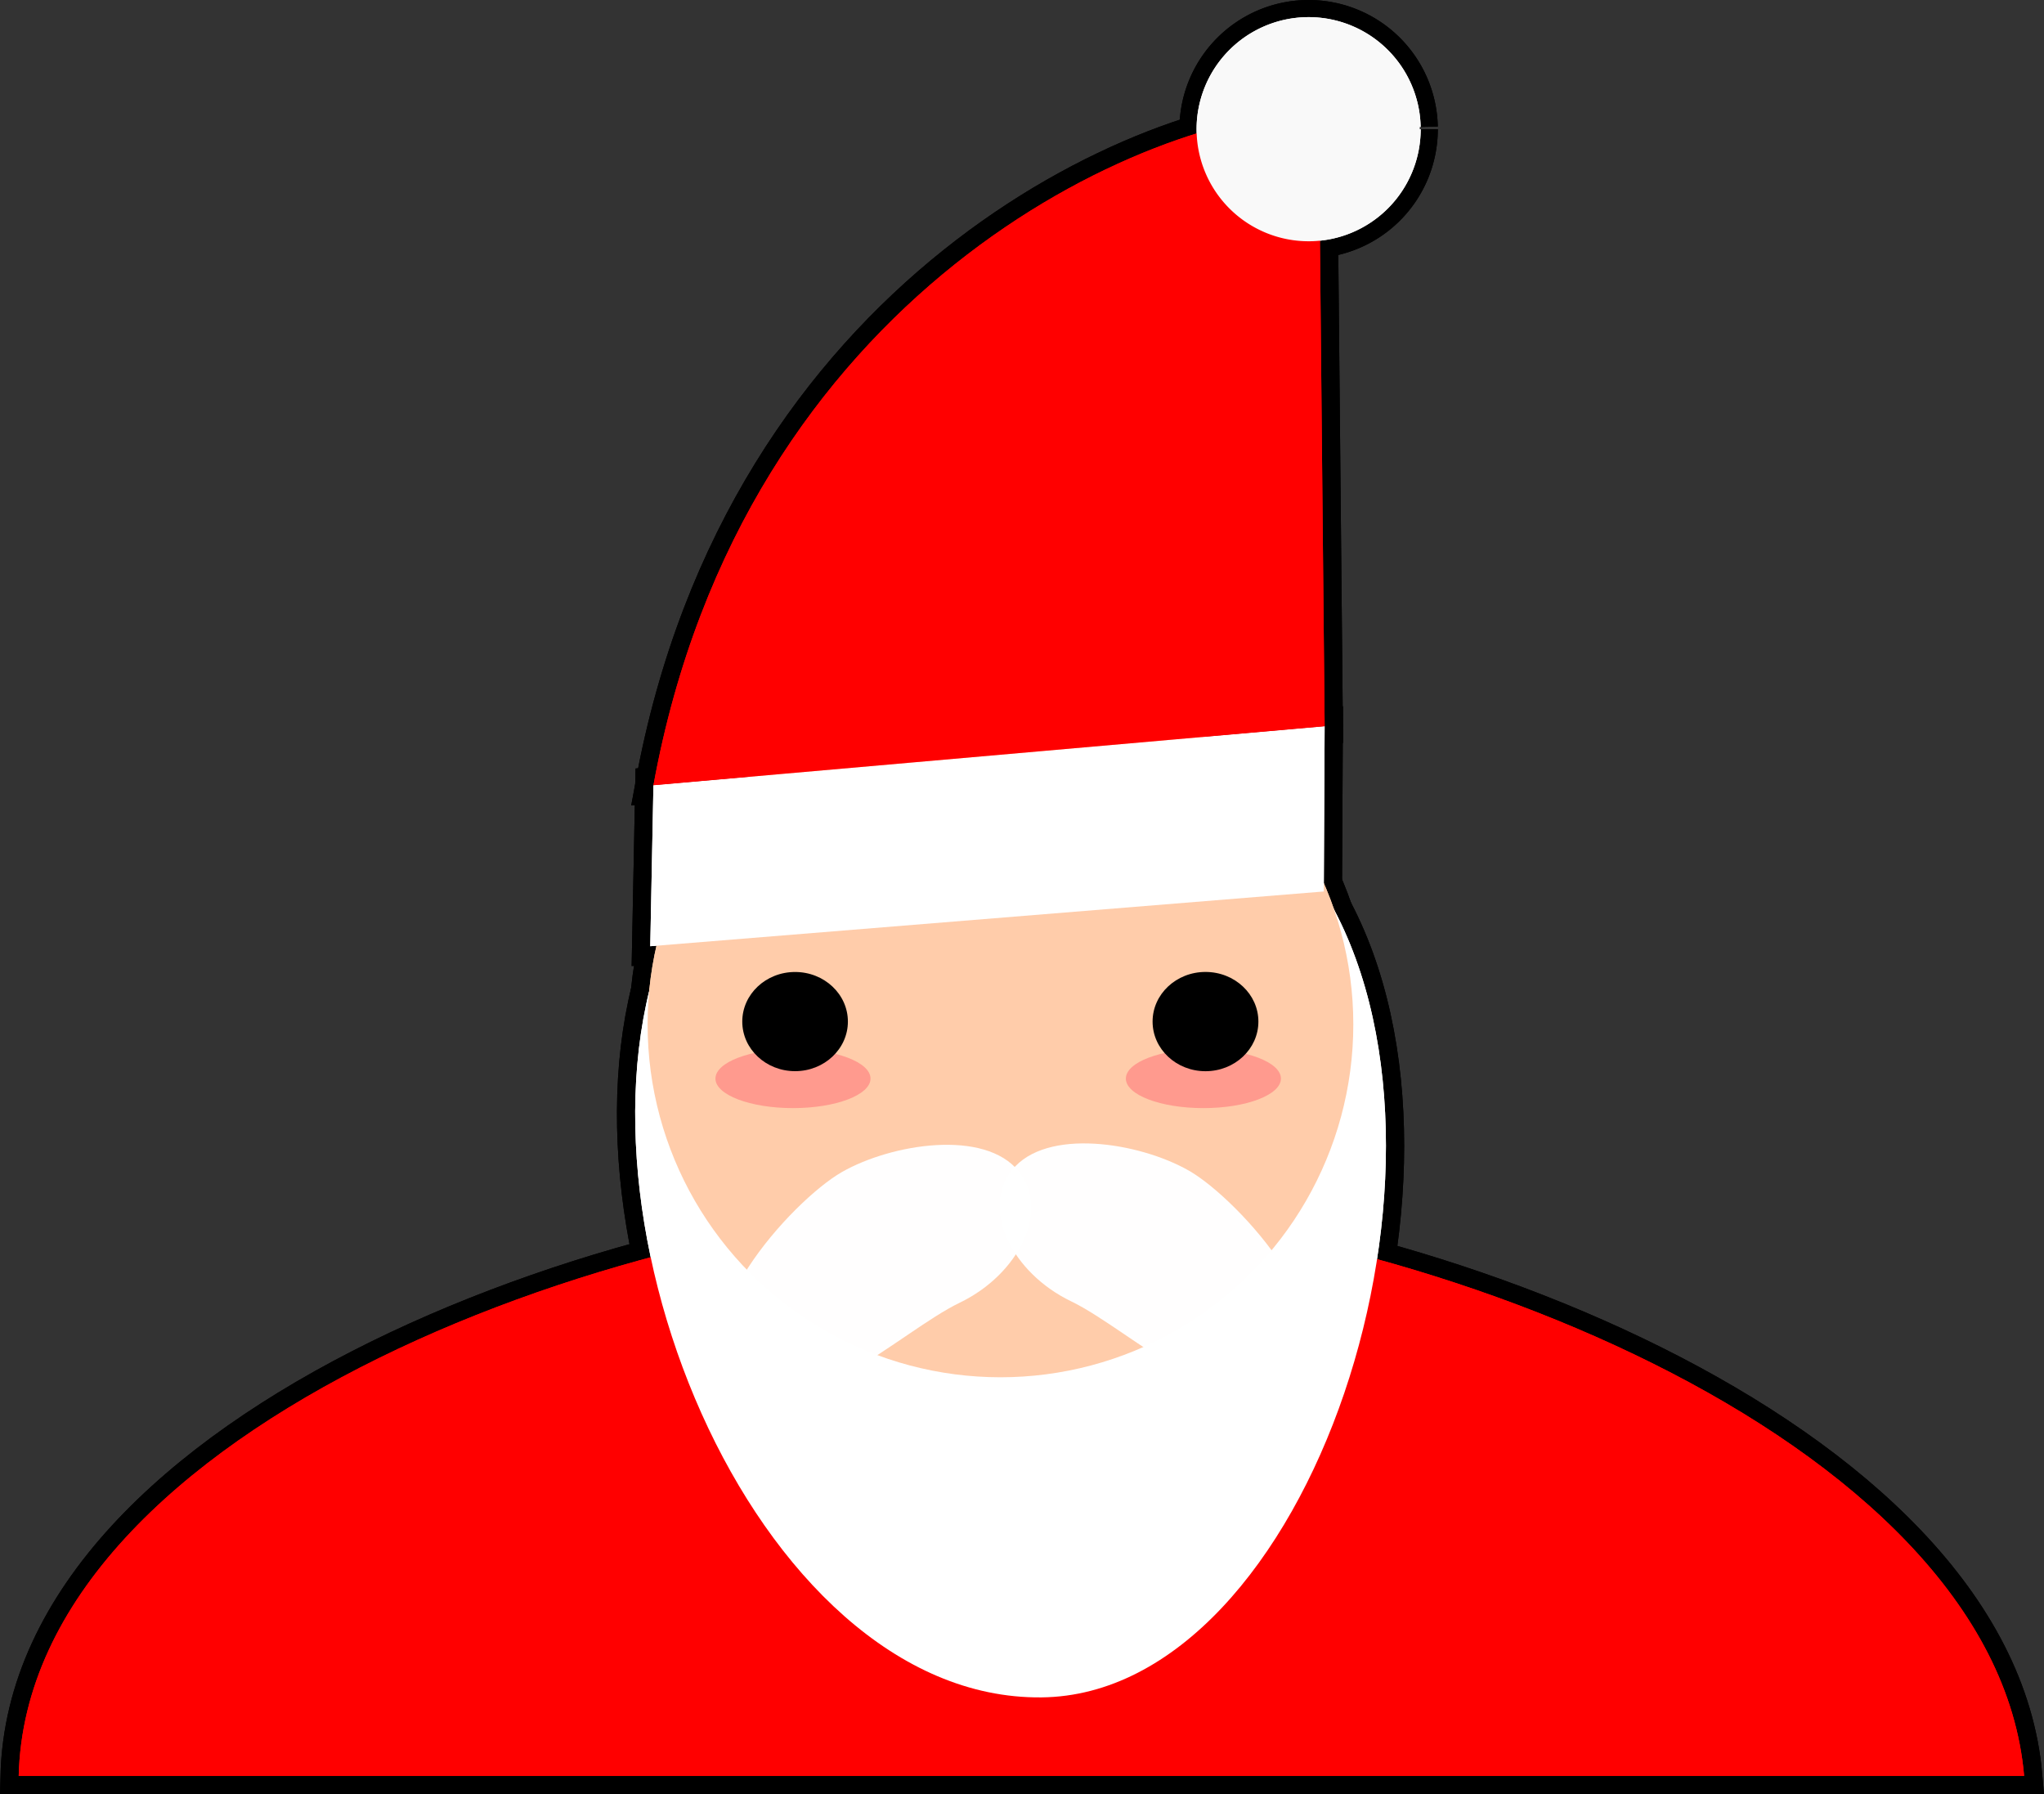 <?xml version="1.0" encoding="UTF-8"?>
<svg id="svg8" width="543.86mm" height="477.33mm" version="1.1" viewBox="0 0 543.86 477.33" xmlns="http://www.w3.org/2000/svg" xmlns:cc="http://creativecommons.org/ns#" xmlns:dc="http://purl.org/dc/elements/1.1/" xmlns:rdf="http://www.w3.org/1999/02/22-rdf-syntax-ns#">
	<rect x="0" y="0" width="543.86" height="477.33" fill="#333333" stroke="none"/>
	<g id="layer1" transform="translate(342.58 224.09)">
		<g id="g18490" transform="translate(-116.66 -3.616)" fill="none" stroke="#000" stroke-width="9.7">
			<path id="path18422" d="m45.194 100.22c-101.74-0.575-263.81 58.363-266.14 151.79h533.6c-7.838-90.72-166.27-151.22-267.45-151.79z" />
			<path id="path18424" d="m126.31 16.703c43.018 70.81-3.471 213.67-75.114 214.41-76.933 0.801-131.64-133.42-97.981-206.48 28.139-61.071 36.203-22.911 87.882-22.911 51.678-1e-6 50.301-42.49 85.213 14.979z" />
			<circle id="circle18426" cx="40.278" cy="52.061" r="93.887" />
			<g id="g18432">
				<ellipse id="ellipse18428" cx="-14.926" cy="66.481" rx="20.63" ry="7.855" />
				<ellipse id="ellipse18430" cx="-14.368" cy="51.316" rx="14.051" ry="13.193" />
			</g>
			<path id="path18434" d="m-52.057-11.567 178.59-15.692-0.226 43.962-179.21 14.564z" />
			<g id="g18442">
				<g id="g18440" fill="none" stroke="#000" stroke-width="9.7">
					<path id="path18436" d="m124.95-190.78 1.587 163.52-178.59 15.692c23.926-131.02 130.82-178.76 177-179.21z" />
					<path id="path18438" d="m151.8-186.1a29.524 29.524 0 0 1-29.374 29.523 29.524 29.524 0 0 1-29.673-29.223 29.524 29.524 0 0 1 29.071-29.821 29.524 29.524 0 0 1 29.969 28.919" />
				</g>
			</g>
			<g id="g18448" transform="translate(2.518 8.175)">
				<path id="path18444" d="m-31.783 139.5c-16.907-14.682 14.084-48.748 27.348-56.324 13.264-7.576 38.024-11.493 47.061-0.174 8.355 10.466 0.064 27.341-15.739 34.951-15.803 7.611-43.363 34.84-58.67 21.546z" />
				<path id="path18446" d="m115.26 139.13c16.907-14.682-14.084-48.748-27.348-56.324-13.264-7.576-38.024-11.493-47.061-0.174-8.355 10.466-0.064 27.341 15.739 34.951 15.803 7.611 43.363 34.84 58.67 21.546z" />
			</g>
			<g id="g18454" transform="translate(109.2)">
				<ellipse id="ellipse18450" cx="-14.926" cy="66.481" rx="20.63" ry="7.855" />
				<ellipse id="ellipse18452" cx="-14.368" cy="51.316" rx="14.076" ry="13.205" />
			</g>
			<path id="path18456" d="m45.194 100.22c-101.74-0.575-263.81 58.363-266.14 151.79h533.6c-7.838-90.72-166.27-151.22-267.45-151.79z" />
			<path id="path18458" d="m126.31 16.703c43.018 70.81-3.471 213.67-75.114 214.41-76.933 0.801-131.64-133.42-97.981-206.48 28.139-61.071 36.203-22.911 87.882-22.911 51.678-1e-6 50.301-42.49 85.213 14.979z" />
			<circle id="circle18460" cx="40.278" cy="52.061" r="93.887" />
			<g id="g18466">
				<ellipse id="ellipse18462" cx="-14.926" cy="66.481" rx="20.63" ry="7.855" />
				<ellipse id="ellipse18464" cx="-14.368" cy="51.316" rx="14.051" ry="13.193" />
			</g>
			<path id="path18468" d="m-52.057-11.567 178.59-15.692-0.226 43.962-179.21 14.564z" />
			<g id="g18476">
				<g id="g18474" fill="none" stroke="#000" stroke-width="9.7">
					<path id="path18470" d="m124.95-190.78 1.587 163.52-178.59 15.692c23.926-131.02 130.82-178.76 177-179.21z" />
					<path id="path18472" d="m151.8-186.1a29.524 29.524 0 0 1-29.374 29.523 29.524 29.524 0 0 1-29.673-29.223 29.524 29.524 0 0 1 29.071-29.821 29.524 29.524 0 0 1 29.969 28.919" />
				</g>
			</g>
			<g id="g18482" transform="translate(2.518 8.175)">
				<path id="path18478" d="m-31.783 139.5c-16.907-14.682 14.084-48.748 27.348-56.324 13.264-7.576 38.024-11.493 47.061-0.174 8.355 10.466 0.064 27.341-15.739 34.951-15.803 7.611-43.363 34.84-58.67 21.546z" />
				<path id="path18480" d="m115.26 139.13c16.907-14.682-14.084-48.748-27.348-56.324-13.264-7.576-38.024-11.493-47.061-0.174-8.355 10.466-0.064 27.341 15.739 34.951 15.803 7.611 43.363 34.84 58.67 21.546z" />
			</g>
			<g id="g18488" transform="translate(109.2)">
				<ellipse id="ellipse18484" cx="-14.926" cy="66.481" rx="20.63" ry="7.855" />
				<ellipse id="ellipse18486" cx="-14.368" cy="51.316" rx="14.076" ry="13.205" />
			</g>
		</g>
		<g id="g18198" transform="translate(-116.66 -3.616)">
			<path id="path15232" d="m45.194 100.22c-101.74-0.575-263.81 58.363-266.14 151.79h533.6c-7.838-90.72-166.27-151.22-267.45-151.79z" fill="#f00" fill-opacity=".998" />
			<path id="path7220" d="m126.31 16.703c43.018 70.81-3.471 213.67-75.114 214.41-76.933 0.801-131.64-133.42-97.981-206.48 28.139-61.071 36.203-22.911 87.882-22.911 51.678-1e-6 50.301-42.49 85.213 14.979z" fill="#fff" stroke-width=".573" />
			<circle id="path29" cx="40.278" cy="52.061" r="93.887" fill="#fca" fill-opacity=".998" />
			<g id="g3070">
				<ellipse id="path2410" cx="-14.926" cy="66.481" rx="20.63" ry="7.855" fill="#ff8080" fill-opacity=".645" />
				<ellipse id="leftEye" cx="-14.368" cy="51.316" rx="14.051" ry="13.193" />
			</g>
			<path id="rect7901" d="m-52.057-11.567 178.59-15.692-0.226 43.962-179.21 14.564z" fill="#fff" fill-opacity=".998" />
			<g id="g15436">
				<g id="hat" fill-opacity=".998">
					<path id="rect8532" d="m124.95-190.78 1.587 163.52-178.59 15.692c23.926-131.02 130.82-178.76 177-179.21z" fill="#f00" />
					<path id="path8852" d="m151.8-186.1a29.524 29.524 0 0 1-29.374 29.523 29.524 29.524 0 0 1-29.673-29.223 29.524 29.524 0 0 1 29.071-29.821 29.524 29.524 0 0 1 29.969 28.919" fill="#f9f9f9" stroke="#f9f9f9" stroke-width=".582" />
				</g>
			</g>
			<g id="g11744" transform="translate(2.518 8.175)" fill="#fff" fill-opacity=".981" stroke-width=".697">
				<path id="rect4484" d="m-31.783 139.5c-16.907-14.682 14.084-48.748 27.348-56.324 13.264-7.576 38.024-11.493 47.061-0.174 8.355 10.466 0.064 27.341-15.739 34.951-15.803 7.611-43.363 34.84-58.67 21.546z" />
				<path id="path11740" d="m115.26 139.13c16.907-14.682-14.084-48.748-27.348-56.324-13.264-7.576-38.024-11.493-47.061-0.174-8.355 10.466-0.064 27.341 15.739 34.951 15.803 7.611 43.363 34.84 58.67 21.546z" />
			</g>
			<g id="g11912" transform="translate(109.2)">
				<ellipse id="ellipse11908" cx="-14.926" cy="66.481" rx="20.63" ry="7.855" fill="#ff8080" fill-opacity=".645" />
				<ellipse id="rightEye" cx="-14.368" cy="51.316" rx="14.076" ry="13.205" />
			</g>
			<path id="path17669" d="m45.194 100.22c-101.74-0.575-263.81 58.363-266.14 151.79h533.6c-7.838-90.72-166.27-151.22-267.45-151.79z" fill="#f00" fill-opacity=".998" />
			<path id="path17671" d="m126.31 16.703c43.018 70.81-3.471 213.67-75.114 214.41-76.933 0.801-131.64-133.42-97.981-206.48 28.139-61.071 36.203-22.911 87.882-22.911 51.678-1e-6 50.301-42.49 85.213 14.979z" fill="#fff" stroke-width=".573" />
			<circle id="circle17673" cx="40.278" cy="52.061" r="93.887" fill="#fca" fill-opacity=".998" />
			<g id="g17679">
				<ellipse id="ellipse17675" cx="-14.926" cy="66.481" rx="20.63" ry="7.855" fill="#ff8080" fill-opacity=".645" />
				<ellipse id="ellipse17677" cx="-14.368" cy="51.316" rx="14.051" ry="13.193" />
			</g>
			<path id="path17681" d="m-52.057-11.567 178.59-15.692-0.226 43.962-179.21 14.564z" fill="#fff" fill-opacity=".998" />
			<g id="g17689">
				<g id="g17687" fill-opacity=".998">
					<path id="path17683" d="m124.95-190.78 1.587 163.52-178.59 15.692c23.926-131.02 130.82-178.76 177-179.21z" fill="#f00" />
					<path id="path17685" d="m151.8-186.1a29.524 29.524 0 0 1-29.374 29.523 29.524 29.524 0 0 1-29.673-29.223 29.524 29.524 0 0 1 29.071-29.821 29.524 29.524 0 0 1 29.969 28.919" fill="#f9f9f9" stroke="#f9f9f9" stroke-width=".582" />
				</g>
			</g>
			<g id="g17695" transform="translate(2.518 8.175)" fill="#fff" fill-opacity=".981" stroke-width=".697">
				<path id="path17691" d="m-31.783 139.5c-16.907-14.682 14.084-48.748 27.348-56.324 13.264-7.576 38.024-11.493 47.061-0.174 8.355 10.466 0.064 27.341-15.739 34.951-15.803 7.611-43.363 34.84-58.67 21.546z" />
				<path id="path17693" d="m115.26 139.13c16.907-14.682-14.084-48.748-27.348-56.324-13.264-7.576-38.024-11.493-47.061-0.174-8.355 10.466-0.064 27.341 15.739 34.951 15.803 7.611 43.363 34.84 58.67 21.546z" />
			</g>
			<g id="g17701" transform="translate(109.2)">
				<ellipse id="ellipse17697" cx="-14.926" cy="66.481" rx="20.63" ry="7.855" fill="#ff8080" fill-opacity=".645" />
				<ellipse id="ellipse17699" cx="-14.368" cy="51.316" rx="14.076" ry="13.205" />
			</g>
		</g>
	</g>


	<style type="text/css">
		<![CDATA[
		@keyframes squish {
			0%, 10%, 100% {
				ry: 13.205px
			}

			5% {
				ry: 0
			}
		} 

		#rightEye, #leftEye {
			animation: squish 3s linear infinite
		}
	]]>
	</style>
</svg>